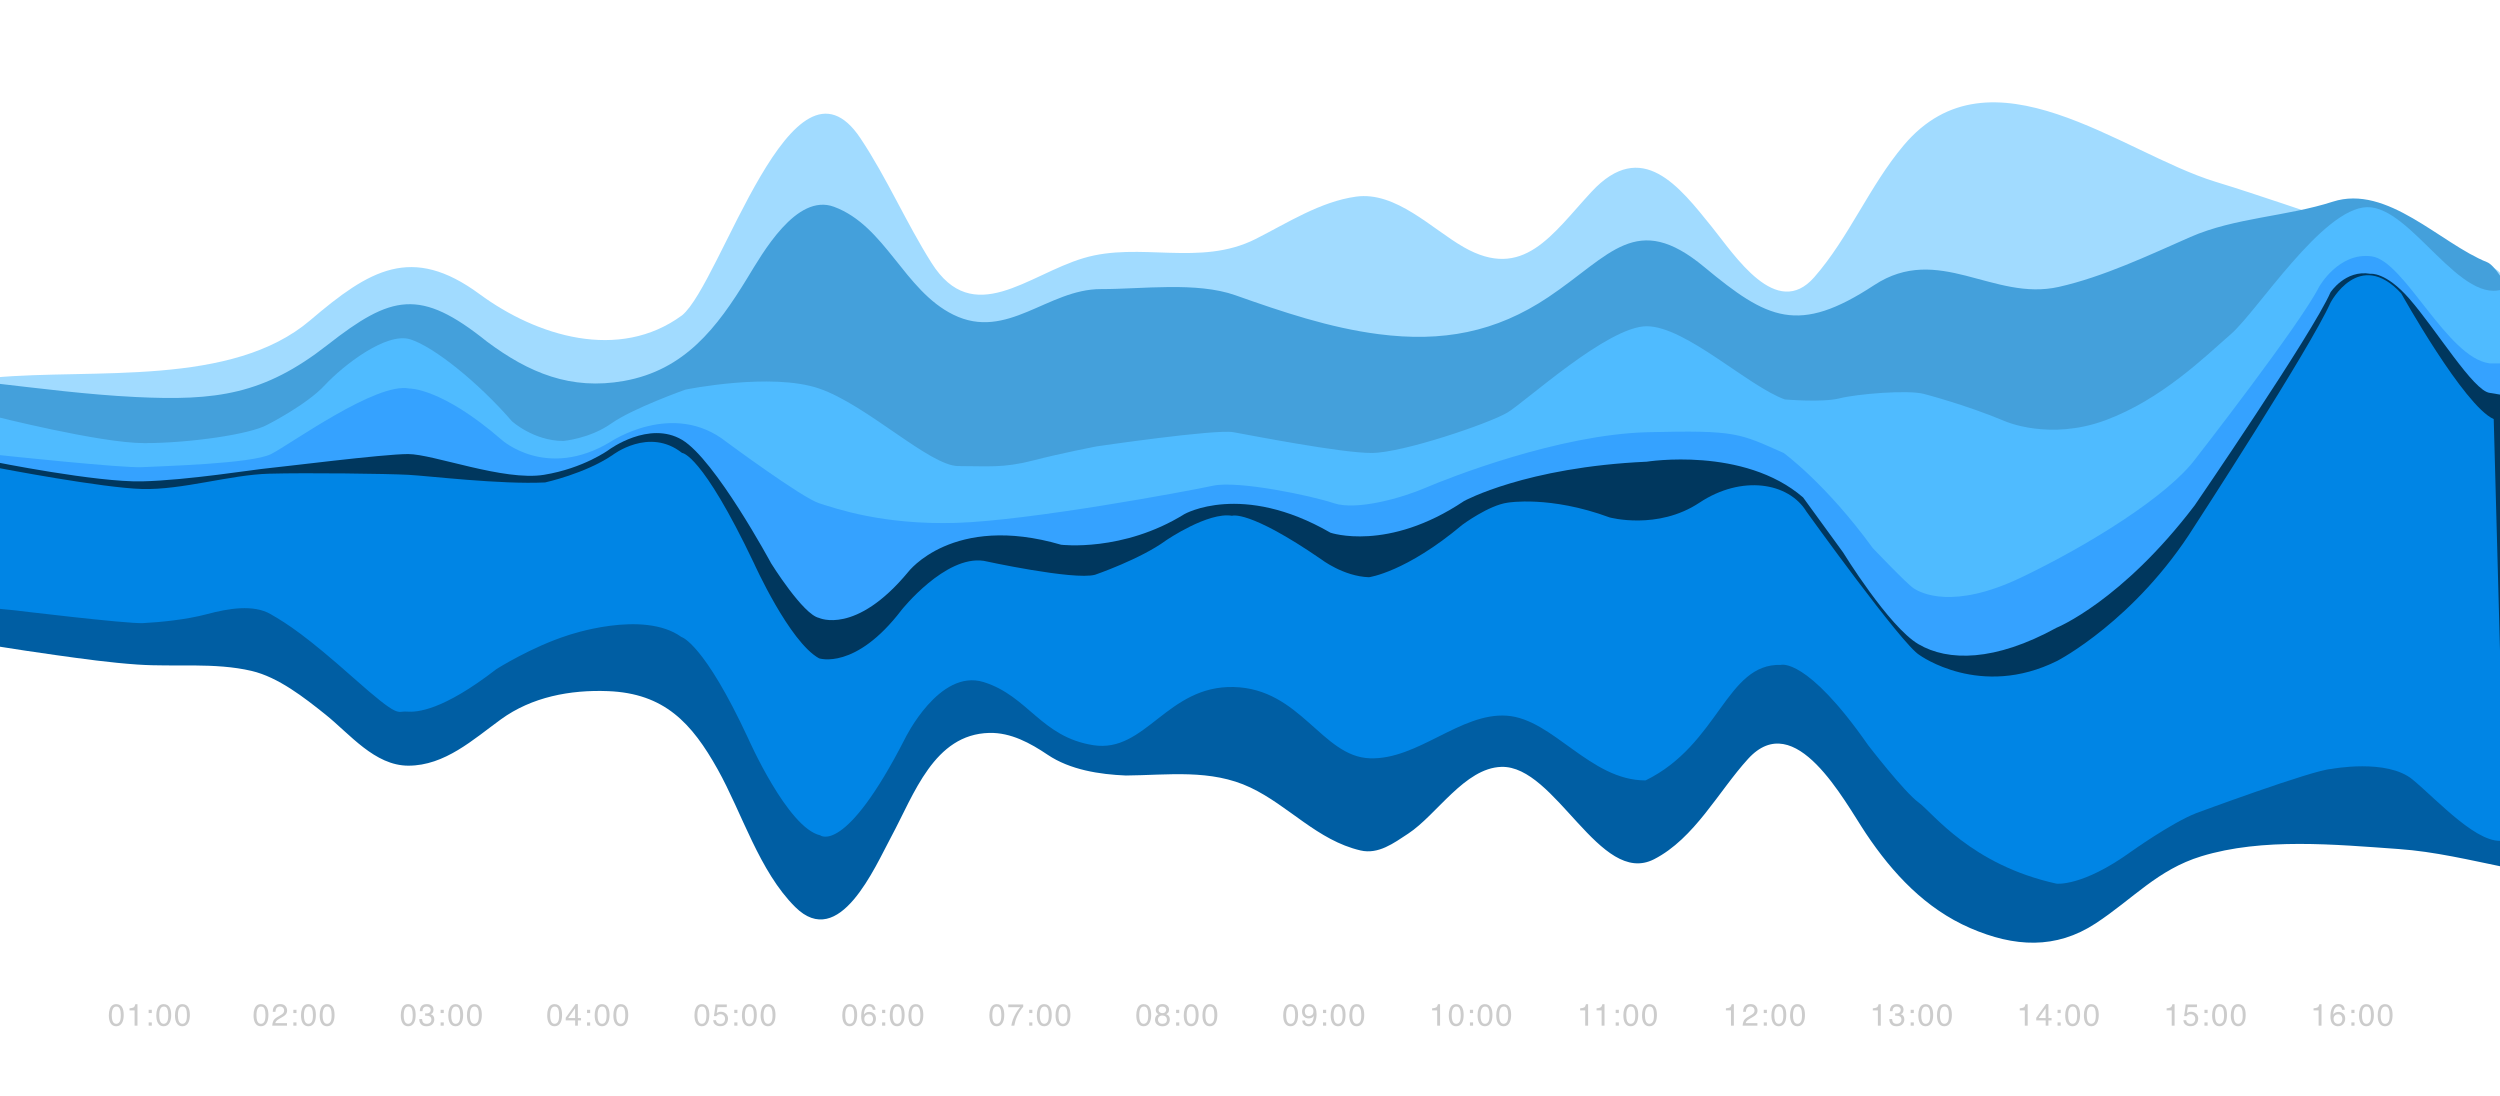 <svg xmlns="http://www.w3.org/2000/svg" xmlns:xlink="http://www.w3.org/1999/xlink" version="1.1" x="0px" y="0px" width="730px" height="320px" viewBox="0 0 730 320" enable-background="new 0 0 730 320" xml:space="preserve">
<g id="Layer_4">
	<g>
		<path fill="#CCCCCC" d="M35.701,294.213c0.281,0.52,0.422,1.229,0.422,2.132c0,0.855-0.127,1.563-0.382,2.122    c-0.369,0.804-0.973,1.205-1.811,1.205c-0.756,0-1.318-0.328-1.688-0.984c-0.308-0.548-0.461-1.283-0.461-2.207    c0-0.714,0.092-1.328,0.277-1.841c0.346-0.955,0.971-1.433,1.876-1.433C34.749,293.207,35.338,293.543,35.701,294.213z     M34.905,298.406c0.244-0.363,0.365-1.04,0.365-2.031c0-0.714-0.088-1.303-0.264-1.764c-0.176-0.462-0.518-0.692-1.025-0.692    c-0.467,0-0.808,0.219-1.023,0.657c-0.216,0.438-0.324,1.083-0.324,1.936c0,0.642,0.069,1.157,0.207,1.547    c0.211,0.595,0.572,0.893,1.083,0.893C34.334,298.951,34.662,298.77,34.905,298.406z"/>
		<path fill="#CCCCCC" d="M37.817,295.044v-0.606c0.571-0.056,0.97-0.148,1.195-0.279c0.226-0.13,0.394-0.438,0.505-0.925h0.624    v6.267h-0.844v-4.456H37.817z"/>
		<path fill="#CCCCCC" d="M43.408,294.855h0.918v0.957h-0.918V294.855z M43.408,298.542h0.918v0.958h-0.918V298.542z"/>
		<path fill="#CCCCCC" d="M49.562,294.213c0.281,0.52,0.422,1.229,0.422,2.132c0,0.855-0.127,1.563-0.382,2.122    c-0.369,0.804-0.973,1.205-1.811,1.205c-0.756,0-1.318-0.328-1.688-0.984c-0.308-0.548-0.461-1.283-0.461-2.207    c0-0.714,0.092-1.328,0.277-1.841c0.346-0.955,0.971-1.433,1.876-1.433C48.61,293.207,49.199,293.543,49.562,294.213z     M48.767,298.406c0.244-0.363,0.365-1.04,0.365-2.031c0-0.714-0.088-1.303-0.264-1.764c-0.176-0.462-0.518-0.692-1.025-0.692    c-0.467,0-0.808,0.219-1.023,0.657c-0.216,0.438-0.324,1.083-0.324,1.936c0,0.642,0.069,1.157,0.207,1.547    c0.211,0.595,0.572,0.893,1.083,0.893C48.196,298.951,48.523,298.77,48.767,298.406z"/>
		<path fill="#CCCCCC" d="M55.018,294.213c0.281,0.52,0.422,1.229,0.422,2.132c0,0.855-0.127,1.563-0.382,2.122    c-0.369,0.804-0.973,1.205-1.811,1.205c-0.756,0-1.318-0.328-1.688-0.984c-0.308-0.548-0.461-1.283-0.461-2.207    c0-0.714,0.092-1.328,0.277-1.841c0.346-0.955,0.971-1.433,1.876-1.433C54.065,293.207,54.654,293.543,55.018,294.213z     M54.222,298.406c0.244-0.363,0.365-1.04,0.365-2.031c0-0.714-0.088-1.303-0.264-1.764c-0.176-0.462-0.518-0.692-1.025-0.692    c-0.467,0-0.808,0.219-1.023,0.657c-0.216,0.438-0.324,1.083-0.324,1.936c0,0.642,0.069,1.157,0.207,1.547    c0.211,0.595,0.572,0.893,1.083,0.893C53.651,298.951,53.978,298.77,54.222,298.406z"/>
	</g>
	<g>
		<path fill="#CCCCCC" d="M77.951,294.213c0.281,0.52,0.422,1.229,0.422,2.132c0,0.855-0.127,1.563-0.382,2.122    c-0.369,0.804-0.973,1.205-1.811,1.205c-0.756,0-1.318-0.328-1.688-0.984c-0.308-0.548-0.461-1.283-0.461-2.207    c0-0.714,0.092-1.328,0.277-1.841c0.346-0.955,0.971-1.433,1.876-1.433C76.999,293.207,77.588,293.543,77.951,294.213z     M77.155,298.406c0.244-0.363,0.365-1.04,0.365-2.031c0-0.714-0.088-1.303-0.264-1.764c-0.176-0.462-0.518-0.692-1.025-0.692    c-0.467,0-0.808,0.219-1.023,0.657c-0.216,0.438-0.324,1.083-0.324,1.936c0,0.642,0.069,1.157,0.207,1.547    c0.211,0.595,0.572,0.893,1.083,0.893C76.584,298.951,76.912,298.77,77.155,298.406z"/>
		<path fill="#CCCCCC" d="M79.823,298.085c0.195-0.401,0.575-0.766,1.141-1.095l0.844-0.487c0.378-0.22,0.643-0.407,0.795-0.562    c0.24-0.244,0.36-0.522,0.36-0.837c0-0.367-0.11-0.658-0.33-0.874s-0.513-0.323-0.879-0.323c-0.542,0-0.917,0.205-1.125,0.616    c-0.111,0.221-0.173,0.526-0.185,0.917h-0.804c0.009-0.548,0.11-0.994,0.303-1.34c0.343-0.609,0.948-0.914,1.815-0.914    c0.721,0,1.247,0.194,1.58,0.584s0.499,0.823,0.499,1.301c0,0.504-0.177,0.935-0.532,1.292c-0.205,0.208-0.573,0.46-1.103,0.756    l-0.602,0.334c-0.287,0.158-0.513,0.31-0.677,0.452c-0.293,0.256-0.478,0.538-0.554,0.849h3.437v0.747h-4.32    C79.516,298.958,79.628,298.486,79.823,298.085z"/>
		<path fill="#CCCCCC" d="M85.658,294.855h0.918v0.957h-0.918V294.855z M85.658,298.542h0.918v0.958h-0.918V298.542z"/>
		<path fill="#CCCCCC" d="M91.812,294.213c0.281,0.52,0.422,1.229,0.422,2.132c0,0.855-0.127,1.563-0.382,2.122    c-0.369,0.804-0.973,1.205-1.811,1.205c-0.756,0-1.318-0.328-1.688-0.984c-0.308-0.548-0.461-1.283-0.461-2.207    c0-0.714,0.092-1.328,0.277-1.841c0.346-0.955,0.971-1.433,1.876-1.433C90.86,293.207,91.449,293.543,91.812,294.213z     M91.017,298.406c0.244-0.363,0.365-1.04,0.365-2.031c0-0.714-0.088-1.303-0.264-1.764c-0.176-0.462-0.518-0.692-1.025-0.692    c-0.467,0-0.808,0.219-1.023,0.657c-0.216,0.438-0.324,1.083-0.324,1.936c0,0.642,0.069,1.157,0.207,1.547    c0.211,0.595,0.572,0.893,1.083,0.893C90.446,298.951,90.773,298.77,91.017,298.406z"/>
		<path fill="#CCCCCC" d="M97.268,294.213c0.281,0.52,0.422,1.229,0.422,2.132c0,0.855-0.127,1.563-0.382,2.122    c-0.369,0.804-0.973,1.205-1.811,1.205c-0.756,0-1.318-0.328-1.688-0.984c-0.308-0.548-0.461-1.283-0.461-2.207    c0-0.714,0.092-1.328,0.277-1.841c0.346-0.955,0.971-1.433,1.876-1.433C96.315,293.207,96.904,293.543,97.268,294.213z     M96.472,298.406c0.244-0.363,0.365-1.04,0.365-2.031c0-0.714-0.088-1.303-0.264-1.764c-0.176-0.462-0.518-0.692-1.025-0.692    c-0.467,0-0.808,0.219-1.023,0.657c-0.216,0.438-0.324,1.083-0.324,1.936c0,0.642,0.069,1.157,0.207,1.547    c0.211,0.595,0.572,0.893,1.083,0.893C95.901,298.951,96.228,298.77,96.472,298.406z"/>
	</g>
	<g>
		<path fill="#CCCCCC" d="M120.951,294.213c0.281,0.52,0.422,1.229,0.422,2.132c0,0.855-0.127,1.563-0.382,2.122    c-0.369,0.804-0.973,1.205-1.811,1.205c-0.756,0-1.318-0.328-1.688-0.984c-0.308-0.548-0.461-1.283-0.461-2.207    c0-0.714,0.092-1.328,0.277-1.841c0.346-0.955,0.971-1.433,1.876-1.433C119.999,293.207,120.588,293.543,120.951,294.213z     M120.155,298.406c0.244-0.363,0.365-1.04,0.365-2.031c0-0.714-0.088-1.303-0.264-1.764c-0.176-0.462-0.518-0.692-1.025-0.692    c-0.467,0-0.808,0.219-1.023,0.657c-0.216,0.438-0.324,1.083-0.324,1.936c0,0.642,0.069,1.157,0.207,1.547    c0.211,0.595,0.572,0.893,1.083,0.893C119.584,298.951,119.912,298.77,120.155,298.406z"/>
		<path fill="#CCCCCC" d="M122.924,299.059c-0.336-0.409-0.503-0.906-0.503-1.492h0.826c0.035,0.407,0.111,0.703,0.229,0.888    c0.205,0.331,0.576,0.497,1.112,0.497c0.416,0,0.75-0.111,1.002-0.334s0.378-0.51,0.378-0.861c0-0.434-0.133-0.737-0.397-0.91    c-0.266-0.173-0.634-0.26-1.105-0.26c-0.053,0-0.106,0.001-0.16,0.003c-0.055,0.001-0.109,0.004-0.165,0.007v-0.699    c0.082,0.009,0.151,0.015,0.207,0.018s0.116,0.004,0.18,0.004c0.296,0,0.539-0.046,0.729-0.141    c0.334-0.163,0.501-0.457,0.501-0.879c0-0.312-0.111-0.555-0.334-0.725s-0.482-0.255-0.778-0.255    c-0.527,0-0.892,0.176-1.094,0.527c-0.111,0.193-0.174,0.469-0.189,0.826h-0.782c0-0.469,0.094-0.867,0.281-1.195    c0.322-0.586,0.889-0.879,1.701-0.879c0.642,0,1.138,0.143,1.49,0.429c0.352,0.285,0.527,0.699,0.527,1.241    c0,0.387-0.104,0.7-0.312,0.94c-0.129,0.149-0.296,0.267-0.501,0.352c0.331,0.091,0.589,0.266,0.775,0.525    c0.186,0.259,0.279,0.576,0.279,0.951c0,0.601-0.198,1.09-0.593,1.468s-0.957,0.567-1.683,0.567    C123.799,299.672,123.259,299.467,122.924,299.059z"/>
		<path fill="#CCCCCC" d="M128.658,294.855h0.918v0.957h-0.918V294.855z M128.658,298.542h0.918v0.958h-0.918V298.542z"/>
		<path fill="#CCCCCC" d="M134.812,294.213c0.281,0.52,0.422,1.229,0.422,2.132c0,0.855-0.127,1.563-0.382,2.122    c-0.369,0.804-0.973,1.205-1.811,1.205c-0.756,0-1.318-0.328-1.688-0.984c-0.308-0.548-0.461-1.283-0.461-2.207    c0-0.714,0.092-1.328,0.277-1.841c0.346-0.955,0.971-1.433,1.876-1.433C133.86,293.207,134.449,293.543,134.812,294.213z     M134.017,298.406c0.244-0.363,0.365-1.04,0.365-2.031c0-0.714-0.088-1.303-0.264-1.764c-0.176-0.462-0.518-0.692-1.025-0.692    c-0.467,0-0.808,0.219-1.023,0.657c-0.216,0.438-0.324,1.083-0.324,1.936c0,0.642,0.069,1.157,0.207,1.547    c0.211,0.595,0.572,0.893,1.083,0.893C133.446,298.951,133.773,298.77,134.017,298.406z"/>
		<path fill="#CCCCCC" d="M140.268,294.213c0.281,0.52,0.422,1.229,0.422,2.132c0,0.855-0.127,1.563-0.382,2.122    c-0.369,0.804-0.973,1.205-1.811,1.205c-0.756,0-1.318-0.328-1.688-0.984c-0.308-0.548-0.461-1.283-0.461-2.207    c0-0.714,0.092-1.328,0.277-1.841c0.346-0.955,0.971-1.433,1.876-1.433C139.315,293.207,139.904,293.543,140.268,294.213z     M139.472,298.406c0.244-0.363,0.365-1.04,0.365-2.031c0-0.714-0.088-1.303-0.264-1.764c-0.176-0.462-0.518-0.692-1.025-0.692    c-0.467,0-0.808,0.219-1.023,0.657c-0.216,0.438-0.324,1.083-0.324,1.936c0,0.642,0.069,1.157,0.207,1.547    c0.211,0.595,0.572,0.893,1.083,0.893C138.901,298.951,139.228,298.77,139.472,298.406z"/>
	</g>
	<g>
		<path fill="#CCCCCC" d="M163.701,294.213c0.281,0.52,0.422,1.229,0.422,2.132c0,0.855-0.127,1.563-0.382,2.122    c-0.369,0.804-0.973,1.205-1.811,1.205c-0.756,0-1.318-0.328-1.688-0.984c-0.308-0.548-0.461-1.283-0.461-2.207    c0-0.714,0.092-1.328,0.277-1.841c0.346-0.955,0.971-1.433,1.876-1.433C162.749,293.207,163.338,293.543,163.701,294.213z     M162.905,298.406c0.244-0.363,0.365-1.04,0.365-2.031c0-0.714-0.088-1.303-0.264-1.764c-0.176-0.462-0.518-0.692-1.025-0.692    c-0.467,0-0.808,0.219-1.023,0.657c-0.216,0.438-0.324,1.083-0.324,1.936c0,0.642,0.069,1.157,0.207,1.547    c0.211,0.595,0.572,0.893,1.083,0.893C162.334,298.951,162.662,298.77,162.905,298.406z"/>
		<path fill="#CCCCCC" d="M167.944,299.5v-1.538h-2.76v-0.773l2.883-3.999h0.668v4.082h0.927v0.69h-0.927v1.538H167.944z     M167.931,297.271v-2.857l-2.017,2.857H167.931z"/>
		<path fill="#CCCCCC" d="M171.408,294.855h0.918v0.957h-0.918V294.855z M171.408,298.542h0.918v0.958h-0.918V298.542z"/>
		<path fill="#CCCCCC" d="M177.562,294.213c0.281,0.52,0.422,1.229,0.422,2.132c0,0.855-0.127,1.563-0.382,2.122    c-0.369,0.804-0.973,1.205-1.811,1.205c-0.756,0-1.318-0.328-1.688-0.984c-0.308-0.548-0.461-1.283-0.461-2.207    c0-0.714,0.092-1.328,0.277-1.841c0.346-0.955,0.971-1.433,1.876-1.433C176.61,293.207,177.199,293.543,177.562,294.213z     M176.767,298.406c0.244-0.363,0.365-1.04,0.365-2.031c0-0.714-0.088-1.303-0.264-1.764c-0.176-0.462-0.518-0.692-1.025-0.692    c-0.467,0-0.808,0.219-1.023,0.657c-0.216,0.438-0.324,1.083-0.324,1.936c0,0.642,0.069,1.157,0.207,1.547    c0.211,0.595,0.572,0.893,1.083,0.893C176.196,298.951,176.523,298.77,176.767,298.406z"/>
		<path fill="#CCCCCC" d="M183.018,294.213c0.281,0.52,0.422,1.229,0.422,2.132c0,0.855-0.127,1.563-0.382,2.122    c-0.369,0.804-0.973,1.205-1.811,1.205c-0.756,0-1.318-0.328-1.688-0.984c-0.308-0.548-0.461-1.283-0.461-2.207    c0-0.714,0.092-1.328,0.277-1.841c0.346-0.955,0.971-1.433,1.876-1.433C182.065,293.207,182.654,293.543,183.018,294.213z     M182.222,298.406c0.244-0.363,0.365-1.04,0.365-2.031c0-0.714-0.088-1.303-0.264-1.764c-0.176-0.462-0.518-0.692-1.025-0.692    c-0.467,0-0.808,0.219-1.023,0.657c-0.216,0.438-0.324,1.083-0.324,1.936c0,0.642,0.069,1.157,0.207,1.547    c0.211,0.595,0.572,0.893,1.083,0.893C181.651,298.951,181.978,298.77,182.222,298.406z"/>
	</g>
	<g>
		<path fill="#CCCCCC" d="M206.701,294.213c0.281,0.52,0.422,1.229,0.422,2.132c0,0.855-0.127,1.563-0.382,2.122    c-0.369,0.804-0.973,1.205-1.811,1.205c-0.756,0-1.318-0.328-1.688-0.984c-0.308-0.548-0.461-1.283-0.461-2.207    c0-0.714,0.092-1.328,0.277-1.841c0.346-0.955,0.971-1.433,1.876-1.433C205.749,293.207,206.338,293.543,206.701,294.213z     M205.905,298.406c0.244-0.363,0.365-1.04,0.365-2.031c0-0.714-0.088-1.303-0.264-1.764c-0.176-0.462-0.518-0.692-1.025-0.692    c-0.467,0-0.808,0.219-1.023,0.657c-0.216,0.438-0.324,1.083-0.324,1.936c0,0.642,0.069,1.157,0.207,1.547    c0.211,0.595,0.572,0.893,1.083,0.893C205.334,298.951,205.662,298.77,205.905,298.406z"/>
		<path fill="#CCCCCC" d="M209.067,297.896c0.053,0.451,0.262,0.763,0.628,0.936c0.188,0.088,0.404,0.132,0.65,0.132    c0.469,0,0.816-0.149,1.042-0.448s0.338-0.63,0.338-0.993c0-0.439-0.134-0.779-0.402-1.02c-0.268-0.24-0.589-0.36-0.964-0.36    c-0.272,0-0.506,0.053-0.701,0.158c-0.195,0.105-0.361,0.252-0.499,0.439l-0.686-0.039l0.479-3.389h3.27v0.765h-2.676    l-0.268,1.749c0.146-0.111,0.286-0.194,0.417-0.25c0.234-0.098,0.505-0.146,0.813-0.146c0.577,0,1.066,0.187,1.468,0.558    c0.401,0.373,0.602,0.844,0.602,1.416c0,0.595-0.184,1.119-0.552,1.572c-0.368,0.455-0.954,0.682-1.76,0.682    c-0.513,0-0.966-0.145-1.36-0.433c-0.394-0.289-0.614-0.731-0.661-1.329H209.067z"/>
		<path fill="#CCCCCC" d="M214.408,294.855h0.918v0.957h-0.918V294.855z M214.408,298.542h0.918v0.958h-0.918V298.542z"/>
		<path fill="#CCCCCC" d="M220.562,294.213c0.281,0.52,0.422,1.229,0.422,2.132c0,0.855-0.127,1.563-0.382,2.122    c-0.369,0.804-0.973,1.205-1.811,1.205c-0.756,0-1.318-0.328-1.688-0.984c-0.308-0.548-0.461-1.283-0.461-2.207    c0-0.714,0.092-1.328,0.277-1.841c0.346-0.955,0.971-1.433,1.876-1.433C219.61,293.207,220.199,293.543,220.562,294.213z     M219.767,298.406c0.244-0.363,0.365-1.04,0.365-2.031c0-0.714-0.088-1.303-0.264-1.764c-0.176-0.462-0.518-0.692-1.025-0.692    c-0.467,0-0.808,0.219-1.023,0.657c-0.216,0.438-0.324,1.083-0.324,1.936c0,0.642,0.069,1.157,0.207,1.547    c0.211,0.595,0.572,0.893,1.083,0.893C219.196,298.951,219.523,298.77,219.767,298.406z"/>
		<path fill="#CCCCCC" d="M226.018,294.213c0.281,0.52,0.422,1.229,0.422,2.132c0,0.855-0.127,1.563-0.382,2.122    c-0.369,0.804-0.973,1.205-1.811,1.205c-0.756,0-1.318-0.328-1.688-0.984c-0.308-0.548-0.461-1.283-0.461-2.207    c0-0.714,0.092-1.328,0.277-1.841c0.346-0.955,0.971-1.433,1.876-1.433C225.065,293.207,225.654,293.543,226.018,294.213z     M225.222,298.406c0.244-0.363,0.365-1.04,0.365-2.031c0-0.714-0.088-1.303-0.264-1.764c-0.176-0.462-0.518-0.692-1.025-0.692    c-0.467,0-0.808,0.219-1.023,0.657c-0.216,0.438-0.324,1.083-0.324,1.936c0,0.642,0.069,1.157,0.207,1.547    c0.211,0.595,0.572,0.893,1.083,0.893C224.651,298.951,224.978,298.77,225.222,298.406z"/>
	</g>
	<g>
		<path fill="#CCCCCC" d="M249.868,294.213c0.281,0.52,0.422,1.229,0.422,2.132c0,0.855-0.127,1.563-0.382,2.122    c-0.369,0.804-0.973,1.205-1.811,1.205c-0.756,0-1.318-0.328-1.688-0.984c-0.308-0.548-0.461-1.283-0.461-2.207    c0-0.714,0.092-1.328,0.277-1.841c0.346-0.955,0.971-1.433,1.876-1.433C248.916,293.207,249.504,293.543,249.868,294.213z     M249.072,298.406c0.244-0.363,0.365-1.04,0.365-2.031c0-0.714-0.088-1.303-0.264-1.764c-0.176-0.462-0.518-0.692-1.025-0.692    c-0.467,0-0.808,0.219-1.023,0.657c-0.216,0.438-0.324,1.083-0.324,1.936c0,0.642,0.069,1.157,0.207,1.547    c0.211,0.595,0.572,0.893,1.083,0.893C248.501,298.951,248.828,298.77,249.072,298.406z"/>
		<path fill="#CCCCCC" d="M255.225,293.728c0.276,0.365,0.415,0.741,0.415,1.128h-0.782c-0.047-0.249-0.122-0.444-0.224-0.585    c-0.19-0.264-0.479-0.396-0.866-0.396c-0.442,0-0.794,0.204-1.055,0.613c-0.261,0.408-0.406,0.994-0.435,1.756    c0.182-0.267,0.41-0.467,0.686-0.598c0.252-0.117,0.533-0.176,0.844-0.176c0.527,0,0.987,0.168,1.38,0.505    s0.589,0.839,0.589,1.507c0,0.572-0.186,1.078-0.558,1.519c-0.372,0.441-0.902,0.661-1.591,0.661c-0.589,0-1.097-0.223-1.525-0.67    c-0.428-0.446-0.642-1.198-0.642-2.256c0-0.783,0.095-1.446,0.286-1.991c0.366-1.043,1.036-1.564,2.008-1.564    C254.458,293.181,254.947,293.363,255.225,293.728z M254.631,298.54c0.207-0.28,0.31-0.61,0.31-0.991    c0-0.322-0.092-0.629-0.277-0.921c-0.185-0.291-0.52-0.437-1.006-0.437c-0.34,0-0.638,0.112-0.894,0.338    c-0.257,0.226-0.385,0.565-0.385,1.02c0,0.398,0.116,0.733,0.35,1.004c0.232,0.271,0.556,0.406,0.969,0.406    C254.113,298.959,254.425,298.819,254.631,298.54z"/>
		<path fill="#CCCCCC" d="M257.575,294.855h0.918v0.957h-0.918V294.855z M257.575,298.542h0.918v0.958h-0.918V298.542z"/>
		<path fill="#CCCCCC" d="M263.729,294.213c0.281,0.52,0.422,1.229,0.422,2.132c0,0.855-0.127,1.563-0.382,2.122    c-0.369,0.804-0.973,1.205-1.811,1.205c-0.756,0-1.318-0.328-1.688-0.984c-0.308-0.548-0.461-1.283-0.461-2.207    c0-0.714,0.092-1.328,0.277-1.841c0.346-0.955,0.971-1.433,1.876-1.433C262.777,293.207,263.366,293.543,263.729,294.213z     M262.933,298.406c0.244-0.363,0.365-1.04,0.365-2.031c0-0.714-0.088-1.303-0.264-1.764c-0.176-0.462-0.518-0.692-1.025-0.692    c-0.467,0-0.808,0.219-1.023,0.657c-0.216,0.438-0.324,1.083-0.324,1.936c0,0.642,0.069,1.157,0.207,1.547    c0.211,0.595,0.572,0.893,1.083,0.893C262.362,298.951,262.689,298.77,262.933,298.406z"/>
		<path fill="#CCCCCC" d="M269.184,294.213c0.281,0.52,0.422,1.229,0.422,2.132c0,0.855-0.127,1.563-0.382,2.122    c-0.369,0.804-0.973,1.205-1.811,1.205c-0.756,0-1.318-0.328-1.688-0.984c-0.308-0.548-0.461-1.283-0.461-2.207    c0-0.714,0.092-1.328,0.277-1.841c0.346-0.955,0.971-1.433,1.876-1.433C268.232,293.207,268.821,293.543,269.184,294.213z     M268.388,298.406c0.244-0.363,0.365-1.04,0.365-2.031c0-0.714-0.088-1.303-0.264-1.764c-0.176-0.462-0.518-0.692-1.025-0.692    c-0.467,0-0.808,0.219-1.023,0.657c-0.216,0.438-0.324,1.083-0.324,1.936c0,0.642,0.069,1.157,0.207,1.547    c0.211,0.595,0.572,0.893,1.083,0.893C267.817,298.951,268.145,298.77,268.388,298.406z"/>
	</g>
	<g>
		<path fill="#CCCCCC" d="M292.819,294.213c0.281,0.52,0.422,1.229,0.422,2.132c0,0.855-0.127,1.563-0.382,2.122    c-0.369,0.804-0.973,1.205-1.811,1.205c-0.756,0-1.318-0.328-1.688-0.984c-0.308-0.548-0.461-1.283-0.461-2.207    c0-0.714,0.092-1.328,0.277-1.841c0.346-0.955,0.971-1.433,1.876-1.433C291.867,293.207,292.456,293.543,292.819,294.213z     M292.023,298.406c0.244-0.363,0.365-1.04,0.365-2.031c0-0.714-0.088-1.303-0.264-1.764c-0.176-0.462-0.518-0.692-1.025-0.692    c-0.467,0-0.808,0.219-1.023,0.657c-0.216,0.438-0.324,1.083-0.324,1.936c0,0.642,0.069,1.157,0.207,1.547    c0.211,0.595,0.572,0.893,1.083,0.893C291.453,298.951,291.78,298.77,292.023,298.406z"/>
		<path fill="#CCCCCC" d="M298.78,293.312v0.689c-0.202,0.197-0.471,0.538-0.806,1.024c-0.336,0.486-0.632,1.011-0.89,1.573    c-0.255,0.548-0.448,1.048-0.58,1.498c-0.085,0.291-0.195,0.758-0.33,1.402H295.3c0.199-1.201,0.639-2.396,1.318-3.586    c0.401-0.697,0.823-1.299,1.266-1.807h-3.48v-0.795H298.78z"/>
		<path fill="#CCCCCC" d="M300.526,294.855h0.918v0.957h-0.918V294.855z M300.526,298.542h0.918v0.958h-0.918V298.542z"/>
		<path fill="#CCCCCC" d="M306.681,294.213c0.281,0.52,0.422,1.229,0.422,2.132c0,0.855-0.127,1.563-0.382,2.122    c-0.369,0.804-0.973,1.205-1.811,1.205c-0.756,0-1.318-0.328-1.688-0.984c-0.308-0.548-0.461-1.283-0.461-2.207    c0-0.714,0.092-1.328,0.277-1.841c0.346-0.955,0.971-1.433,1.876-1.433C305.729,293.207,306.317,293.543,306.681,294.213z     M305.885,298.406c0.244-0.363,0.365-1.04,0.365-2.031c0-0.714-0.088-1.303-0.264-1.764c-0.176-0.462-0.518-0.692-1.025-0.692    c-0.467,0-0.808,0.219-1.023,0.657c-0.216,0.438-0.324,1.083-0.324,1.936c0,0.642,0.069,1.157,0.207,1.547    c0.211,0.595,0.572,0.893,1.083,0.893C305.314,298.951,305.641,298.77,305.885,298.406z"/>
		<path fill="#CCCCCC" d="M312.136,294.213c0.281,0.52,0.422,1.229,0.422,2.132c0,0.855-0.127,1.563-0.382,2.122    c-0.369,0.804-0.973,1.205-1.811,1.205c-0.756,0-1.318-0.328-1.688-0.984c-0.308-0.548-0.461-1.283-0.461-2.207    c0-0.714,0.092-1.328,0.277-1.841c0.346-0.955,0.971-1.433,1.876-1.433C311.184,293.207,311.772,293.543,312.136,294.213z     M311.34,298.406c0.244-0.363,0.365-1.04,0.365-2.031c0-0.714-0.088-1.303-0.264-1.764c-0.176-0.462-0.518-0.692-1.025-0.692    c-0.467,0-0.808,0.219-1.023,0.657c-0.216,0.438-0.324,1.083-0.324,1.936c0,0.642,0.069,1.157,0.207,1.547    c0.211,0.595,0.572,0.893,1.083,0.893C310.769,298.951,311.096,298.77,311.34,298.406z"/>
	</g>
	<g>
		<path fill="#CCCCCC" d="M335.716,294.213c0.281,0.52,0.422,1.229,0.422,2.132c0,0.855-0.127,1.563-0.382,2.122    c-0.369,0.804-0.973,1.205-1.811,1.205c-0.756,0-1.318-0.328-1.688-0.984c-0.308-0.548-0.461-1.283-0.461-2.207    c0-0.714,0.092-1.328,0.277-1.841c0.346-0.955,0.971-1.433,1.876-1.433C334.764,293.207,335.353,293.543,335.716,294.213z     M334.92,298.406c0.244-0.363,0.365-1.04,0.365-2.031c0-0.714-0.088-1.303-0.264-1.764c-0.176-0.462-0.518-0.692-1.025-0.692    c-0.467,0-0.808,0.219-1.023,0.657c-0.216,0.438-0.324,1.083-0.324,1.936c0,0.642,0.069,1.157,0.207,1.547    c0.211,0.595,0.572,0.893,1.083,0.893C334.35,298.951,334.677,298.77,334.92,298.406z"/>
		<path fill="#CCCCCC" d="M337.828,295.817c-0.231-0.234-0.347-0.539-0.347-0.914c0-0.469,0.169-0.871,0.509-1.208    c0.339-0.337,0.821-0.506,1.444-0.506c0.603,0,1.076,0.159,1.418,0.477c0.342,0.318,0.514,0.689,0.514,1.114    c0,0.393-0.1,0.711-0.299,0.954c-0.111,0.138-0.284,0.271-0.518,0.404c0.262,0.12,0.468,0.258,0.618,0.412    c0.279,0.294,0.419,0.675,0.419,1.143c0,0.555-0.186,1.023-0.558,1.409c-0.372,0.385-0.898,0.577-1.578,0.577    c-0.612,0-1.13-0.166-1.554-0.498c-0.423-0.333-0.635-0.815-0.635-1.448c0-0.372,0.091-0.693,0.272-0.965    c0.182-0.271,0.451-0.478,0.809-0.622C338.122,296.054,337.951,295.943,337.828,295.817z M340.379,298.663    c0.241-0.198,0.362-0.493,0.362-0.886c0-0.407-0.125-0.717-0.374-0.928s-0.568-0.316-0.958-0.316    c-0.378,0-0.687,0.108-0.925,0.323c-0.239,0.216-0.358,0.514-0.358,0.895c0,0.328,0.109,0.611,0.328,0.851    c0.218,0.238,0.556,0.357,1.013,0.357C339.833,298.959,340.137,298.86,340.379,298.663z M340.232,295.551    c0.196-0.195,0.294-0.428,0.294-0.698c0-0.234-0.094-0.45-0.281-0.647c-0.187-0.196-0.472-0.295-0.855-0.295    c-0.38,0-0.655,0.099-0.825,0.295c-0.169,0.197-0.254,0.428-0.254,0.691c0,0.297,0.109,0.529,0.329,0.696    c0.219,0.167,0.478,0.251,0.776,0.251C339.764,295.844,340.036,295.746,340.232,295.551z"/>
		<path fill="#CCCCCC" d="M343.423,294.855h0.918v0.957h-0.918V294.855z M343.423,298.542h0.918v0.958h-0.918V298.542z"/>
		<path fill="#CCCCCC" d="M349.578,294.213c0.281,0.52,0.422,1.229,0.422,2.132c0,0.855-0.127,1.563-0.382,2.122    c-0.369,0.804-0.973,1.205-1.811,1.205c-0.756,0-1.318-0.328-1.688-0.984c-0.308-0.548-0.461-1.283-0.461-2.207    c0-0.714,0.092-1.328,0.277-1.841c0.346-0.955,0.971-1.433,1.876-1.433C348.625,293.207,349.214,293.543,349.578,294.213z     M348.782,298.406c0.244-0.363,0.365-1.04,0.365-2.031c0-0.714-0.088-1.303-0.264-1.764c-0.176-0.462-0.518-0.692-1.025-0.692    c-0.467,0-0.808,0.219-1.023,0.657c-0.216,0.438-0.324,1.083-0.324,1.936c0,0.642,0.069,1.157,0.207,1.547    c0.211,0.595,0.572,0.893,1.083,0.893C348.211,298.951,348.538,298.77,348.782,298.406z"/>
		<path fill="#CCCCCC" d="M355.033,294.213c0.281,0.52,0.422,1.229,0.422,2.132c0,0.855-0.127,1.563-0.382,2.122    c-0.369,0.804-0.973,1.205-1.811,1.205c-0.756,0-1.318-0.328-1.688-0.984c-0.308-0.548-0.461-1.283-0.461-2.207    c0-0.714,0.092-1.328,0.277-1.841c0.346-0.955,0.971-1.433,1.876-1.433C354.081,293.207,354.669,293.543,355.033,294.213z     M354.237,298.406c0.244-0.363,0.365-1.04,0.365-2.031c0-0.714-0.088-1.303-0.264-1.764c-0.176-0.462-0.518-0.692-1.025-0.692    c-0.467,0-0.808,0.219-1.023,0.657c-0.216,0.438-0.324,1.083-0.324,1.936c0,0.642,0.069,1.157,0.207,1.547    c0.211,0.595,0.572,0.893,1.083,0.893C353.666,298.951,353.993,298.77,354.237,298.406z"/>
	</g>
	<g>
		<path fill="#CCCCCC" d="M378.613,294.213c0.281,0.52,0.422,1.229,0.422,2.132c0,0.855-0.127,1.563-0.383,2.122    c-0.369,0.804-0.973,1.205-1.811,1.205c-0.756,0-1.318-0.328-1.688-0.984c-0.307-0.548-0.461-1.283-0.461-2.207    c0-0.714,0.092-1.328,0.277-1.841c0.346-0.955,0.971-1.433,1.876-1.433C377.661,293.207,378.25,293.543,378.613,294.213z     M377.817,298.406c0.243-0.363,0.365-1.04,0.365-2.031c0-0.714-0.088-1.303-0.265-1.764c-0.176-0.462-0.518-0.692-1.025-0.692    c-0.467,0-0.808,0.219-1.023,0.657c-0.215,0.438-0.323,1.083-0.323,1.936c0,0.642,0.069,1.157,0.207,1.547    c0.211,0.595,0.572,0.893,1.083,0.893C377.246,298.951,377.574,298.77,377.817,298.406z"/>
		<path fill="#CCCCCC" d="M381.062,297.975c0.023,0.438,0.192,0.738,0.506,0.906c0.161,0.088,0.343,0.131,0.545,0.131    c0.378,0,0.7-0.157,0.967-0.472c0.267-0.315,0.455-0.954,0.566-1.918c-0.176,0.278-0.393,0.474-0.652,0.586    c-0.26,0.113-0.538,0.169-0.837,0.169c-0.606,0-1.087-0.188-1.438-0.565c-0.354-0.378-0.53-0.863-0.53-1.458    c0-0.57,0.175-1.072,0.522-1.506c0.35-0.433,0.863-0.649,1.543-0.649c0.917,0,1.55,0.413,1.898,1.238    c0.193,0.454,0.29,1.021,0.29,1.704c0,0.77-0.116,1.452-0.347,2.047c-0.385,0.989-1.035,1.484-1.951,1.484    c-0.615,0-1.083-0.162-1.402-0.484c-0.319-0.321-0.479-0.726-0.479-1.213H381.062z M383.121,296.374    c0.26-0.206,0.39-0.567,0.39-1.082c0-0.462-0.116-0.807-0.349-1.033c-0.234-0.227-0.53-0.34-0.891-0.34    c-0.387,0-0.693,0.13-0.92,0.389c-0.229,0.259-0.342,0.604-0.342,1.037c0,0.41,0.1,0.735,0.299,0.977s0.518,0.362,0.954,0.362    C382.576,296.684,382.863,296.58,383.121,296.374z"/>
		<path fill="#CCCCCC" d="M386.32,294.855h0.918v0.957h-0.918V294.855z M386.32,298.542h0.918v0.958h-0.918V298.542z"/>
		<path fill="#CCCCCC" d="M392.475,294.213c0.281,0.52,0.422,1.229,0.422,2.132c0,0.855-0.127,1.563-0.383,2.122    c-0.369,0.804-0.973,1.205-1.811,1.205c-0.756,0-1.318-0.328-1.688-0.984c-0.307-0.548-0.461-1.283-0.461-2.207    c0-0.714,0.092-1.328,0.277-1.841c0.346-0.955,0.971-1.433,1.876-1.433C391.522,293.207,392.111,293.543,392.475,294.213z     M391.679,298.406c0.243-0.363,0.365-1.04,0.365-2.031c0-0.714-0.088-1.303-0.265-1.764c-0.176-0.462-0.518-0.692-1.025-0.692    c-0.467,0-0.808,0.219-1.023,0.657c-0.215,0.438-0.323,1.083-0.323,1.936c0,0.642,0.069,1.157,0.207,1.547    c0.211,0.595,0.572,0.893,1.083,0.893C391.107,298.951,391.436,298.77,391.679,298.406z"/>
		<path fill="#CCCCCC" d="M397.93,294.213c0.281,0.52,0.422,1.229,0.422,2.132c0,0.855-0.127,1.563-0.383,2.122    c-0.369,0.804-0.973,1.205-1.811,1.205c-0.756,0-1.318-0.328-1.688-0.984c-0.307-0.548-0.461-1.283-0.461-2.207    c0-0.714,0.092-1.328,0.277-1.841c0.346-0.955,0.971-1.433,1.876-1.433C396.978,293.207,397.566,293.543,397.93,294.213z     M397.134,298.406c0.243-0.363,0.365-1.04,0.365-2.031c0-0.714-0.088-1.303-0.265-1.764c-0.176-0.462-0.518-0.692-1.025-0.692    c-0.467,0-0.808,0.219-1.023,0.657c-0.215,0.438-0.323,1.083-0.323,1.936c0,0.642,0.069,1.157,0.207,1.547    c0.211,0.595,0.572,0.893,1.083,0.893C396.562,298.951,396.891,298.77,397.134,298.406z"/>
	</g>
	<g>
		<path fill="#CCCCCC" d="M418.171,295.044v-0.606c0.571-0.056,0.97-0.148,1.195-0.279c0.226-0.13,0.394-0.438,0.505-0.925h0.625    v6.267h-0.844v-4.456H418.171z"/>
		<path fill="#CCCCCC" d="M426.967,294.213c0.281,0.52,0.422,1.229,0.422,2.132c0,0.855-0.128,1.563-0.383,2.122    c-0.369,0.804-0.973,1.205-1.811,1.205c-0.756,0-1.318-0.328-1.688-0.984c-0.308-0.548-0.461-1.283-0.461-2.207    c0-0.714,0.092-1.328,0.276-1.841c0.346-0.955,0.972-1.433,1.876-1.433C426.014,293.207,426.604,293.543,426.967,294.213z     M426.17,298.406c0.244-0.363,0.365-1.04,0.365-2.031c0-0.714-0.088-1.303-0.264-1.764c-0.176-0.462-0.518-0.692-1.025-0.692    c-0.467,0-0.809,0.219-1.023,0.657c-0.216,0.438-0.324,1.083-0.324,1.936c0,0.642,0.069,1.157,0.207,1.547    c0.211,0.595,0.572,0.893,1.083,0.893C425.6,298.951,425.927,298.77,426.17,298.406z"/>
		<path fill="#CCCCCC" d="M429.218,294.855h0.919v0.957h-0.919V294.855z M429.218,298.542h0.919v0.958h-0.919V298.542z"/>
		<path fill="#CCCCCC" d="M435.372,294.213c0.281,0.52,0.422,1.229,0.422,2.132c0,0.855-0.128,1.563-0.382,2.122    c-0.369,0.804-0.973,1.205-1.811,1.205c-0.756,0-1.318-0.328-1.688-0.984c-0.309-0.548-0.462-1.283-0.462-2.207    c0-0.714,0.093-1.328,0.276-1.841c0.346-0.955,0.972-1.433,1.877-1.433C434.42,293.207,435.009,293.543,435.372,294.213z     M434.576,298.406c0.244-0.363,0.365-1.04,0.365-2.031c0-0.714-0.088-1.303-0.264-1.764c-0.177-0.462-0.519-0.692-1.025-0.692    c-0.467,0-0.809,0.219-1.023,0.657c-0.217,0.438-0.324,1.083-0.324,1.936c0,0.642,0.068,1.157,0.207,1.547    c0.211,0.595,0.572,0.893,1.082,0.893C434.006,298.951,434.332,298.77,434.576,298.406z"/>
		<path fill="#CCCCCC" d="M440.827,294.213c0.281,0.52,0.422,1.229,0.422,2.132c0,0.855-0.128,1.563-0.382,2.122    c-0.369,0.804-0.973,1.205-1.811,1.205c-0.756,0-1.318-0.328-1.688-0.984c-0.309-0.548-0.462-1.283-0.462-2.207    c0-0.714,0.093-1.328,0.276-1.841c0.346-0.955,0.972-1.433,1.877-1.433C439.875,293.207,440.464,293.543,440.827,294.213z     M440.031,298.406c0.244-0.363,0.365-1.04,0.365-2.031c0-0.714-0.088-1.303-0.264-1.764c-0.177-0.462-0.519-0.692-1.025-0.692    c-0.467,0-0.809,0.219-1.023,0.657c-0.217,0.438-0.324,1.083-0.324,1.936c0,0.642,0.068,1.157,0.207,1.547    c0.211,0.595,0.572,0.893,1.082,0.893C439.461,298.951,439.787,298.77,440.031,298.406z"/>
	</g>
	<g>
		<path fill="#CCCCCC" d="M461.399,295.044v-0.606c0.571-0.056,0.97-0.148,1.195-0.279c0.226-0.13,0.394-0.438,0.505-0.925h0.625    v6.267h-0.844v-4.456H461.399z"/>
		<path fill="#CCCCCC" d="M466.191,295.044v-0.606c0.571-0.056,0.97-0.148,1.195-0.279c0.226-0.13,0.395-0.438,0.506-0.925h0.623    v6.267h-0.844v-4.456H466.191z"/>
		<path fill="#CCCCCC" d="M471.783,294.855h0.918v0.957h-0.918V294.855z M471.783,298.542h0.918v0.958h-0.918V298.542z"/>
		<path fill="#CCCCCC" d="M477.938,294.213c0.281,0.52,0.422,1.229,0.422,2.132c0,0.855-0.128,1.563-0.383,2.122    c-0.369,0.804-0.973,1.205-1.811,1.205c-0.756,0-1.318-0.328-1.688-0.984c-0.308-0.548-0.461-1.283-0.461-2.207    c0-0.714,0.092-1.328,0.276-1.841c0.346-0.955,0.972-1.433,1.876-1.433C476.984,293.207,477.574,293.543,477.938,294.213z     M477.141,298.406c0.244-0.363,0.365-1.04,0.365-2.031c0-0.714-0.088-1.303-0.264-1.764c-0.176-0.462-0.518-0.692-1.025-0.692    c-0.467,0-0.809,0.219-1.023,0.657c-0.216,0.438-0.324,1.083-0.324,1.936c0,0.642,0.069,1.157,0.207,1.547    c0.211,0.595,0.572,0.893,1.083,0.893C476.57,298.951,476.897,298.77,477.141,298.406z"/>
		<path fill="#CCCCCC" d="M483.393,294.213c0.281,0.52,0.422,1.229,0.422,2.132c0,0.855-0.128,1.563-0.383,2.122    c-0.369,0.804-0.973,1.205-1.811,1.205c-0.756,0-1.318-0.328-1.688-0.984c-0.308-0.548-0.461-1.283-0.461-2.207    c0-0.714,0.092-1.328,0.276-1.841c0.346-0.955,0.972-1.433,1.876-1.433C482.439,293.207,483.029,293.543,483.393,294.213z     M482.596,298.406c0.244-0.363,0.365-1.04,0.365-2.031c0-0.714-0.088-1.303-0.264-1.764c-0.176-0.462-0.518-0.692-1.025-0.692    c-0.467,0-0.809,0.219-1.023,0.657c-0.216,0.438-0.324,1.083-0.324,1.936c0,0.642,0.069,1.157,0.207,1.547    c0.211,0.595,0.572,0.893,1.083,0.893C482.025,298.951,482.353,298.77,482.596,298.406z"/>
	</g>
	<g>
		<path fill="#CCCCCC" d="M503.965,295.044v-0.606c0.571-0.056,0.97-0.148,1.195-0.279c0.226-0.13,0.395-0.438,0.506-0.925h0.623    v6.267h-0.844v-4.456H503.965z"/>
		<path fill="#CCCCCC" d="M509.176,298.085c0.195-0.401,0.576-0.766,1.141-1.095l0.844-0.487c0.379-0.22,0.644-0.407,0.796-0.562    c0.24-0.244,0.36-0.522,0.36-0.837c0-0.367-0.109-0.658-0.33-0.874c-0.219-0.216-0.512-0.323-0.879-0.323    c-0.541,0-0.916,0.205-1.125,0.616c-0.111,0.221-0.172,0.526-0.184,0.917h-0.805c0.009-0.548,0.109-0.994,0.303-1.34    c0.344-0.609,0.948-0.914,1.815-0.914c0.721,0,1.247,0.194,1.579,0.584c0.333,0.39,0.5,0.823,0.5,1.301    c0,0.504-0.178,0.935-0.532,1.292c-0.205,0.208-0.573,0.46-1.103,0.756l-0.603,0.334c-0.287,0.158-0.513,0.31-0.677,0.452    c-0.293,0.256-0.478,0.538-0.554,0.849h3.437v0.747h-4.32C508.869,298.958,508.981,298.486,509.176,298.085z"/>
		<path fill="#CCCCCC" d="M515.012,294.855h0.918v0.957h-0.918V294.855z M515.012,298.542h0.918v0.958h-0.918V298.542z"/>
		<path fill="#CCCCCC" d="M521.166,294.213c0.281,0.52,0.422,1.229,0.422,2.132c0,0.855-0.127,1.563-0.383,2.122    c-0.369,0.804-0.973,1.205-1.811,1.205c-0.756,0-1.318-0.328-1.688-0.984c-0.307-0.548-0.461-1.283-0.461-2.207    c0-0.714,0.092-1.328,0.277-1.841c0.346-0.955,0.971-1.433,1.876-1.433C520.214,293.207,520.803,293.543,521.166,294.213z     M520.37,298.406c0.243-0.363,0.365-1.04,0.365-2.031c0-0.714-0.088-1.303-0.265-1.764c-0.176-0.462-0.518-0.692-1.025-0.692    c-0.467,0-0.808,0.219-1.023,0.657c-0.215,0.438-0.323,1.083-0.323,1.936c0,0.642,0.069,1.157,0.207,1.547    c0.211,0.595,0.572,0.893,1.083,0.893C519.799,298.951,520.127,298.77,520.37,298.406z"/>
		<path fill="#CCCCCC" d="M526.621,294.213c0.281,0.52,0.422,1.229,0.422,2.132c0,0.855-0.127,1.563-0.383,2.122    c-0.369,0.804-0.973,1.205-1.811,1.205c-0.756,0-1.318-0.328-1.688-0.984c-0.307-0.548-0.461-1.283-0.461-2.207    c0-0.714,0.092-1.328,0.277-1.841c0.346-0.955,0.971-1.433,1.876-1.433C525.669,293.207,526.258,293.543,526.621,294.213z     M525.825,298.406c0.243-0.363,0.365-1.04,0.365-2.031c0-0.714-0.088-1.303-0.265-1.764c-0.176-0.462-0.518-0.692-1.025-0.692    c-0.467,0-0.808,0.219-1.023,0.657c-0.215,0.438-0.323,1.083-0.323,1.936c0,0.642,0.069,1.157,0.207,1.547    c0.211,0.595,0.572,0.893,1.083,0.893C525.254,298.951,525.582,298.77,525.825,298.406z"/>
	</g>
	<g>
		<path fill="#CCCCCC" d="M546.862,295.044v-0.606c0.571-0.056,0.97-0.148,1.195-0.279c0.226-0.13,0.394-0.438,0.505-0.925h0.625    v6.267h-0.844v-4.456H546.862z"/>
		<path fill="#CCCCCC" d="M552.176,299.059c-0.336-0.409-0.504-0.906-0.504-1.492h0.826c0.035,0.407,0.111,0.703,0.229,0.888    c0.205,0.331,0.576,0.497,1.111,0.497c0.416,0,0.75-0.111,1.002-0.334s0.379-0.51,0.379-0.861c0-0.434-0.133-0.737-0.398-0.91    s-0.633-0.26-1.105-0.26c-0.053,0-0.105,0.001-0.16,0.003c-0.055,0.001-0.109,0.004-0.164,0.007v-0.699    c0.082,0.009,0.15,0.015,0.206,0.018s0.116,0.004,0.181,0.004c0.295,0,0.539-0.046,0.729-0.141    c0.334-0.163,0.502-0.457,0.502-0.879c0-0.312-0.111-0.555-0.334-0.725s-0.482-0.255-0.778-0.255    c-0.527,0-0.892,0.176-1.095,0.527c-0.111,0.193-0.174,0.469-0.188,0.826h-0.782c0-0.469,0.094-0.867,0.281-1.195    c0.322-0.586,0.889-0.879,1.701-0.879c0.641,0,1.138,0.143,1.489,0.429c0.352,0.285,0.527,0.699,0.527,1.241    c0,0.387-0.104,0.7-0.312,0.94c-0.129,0.149-0.297,0.267-0.502,0.352c0.332,0.091,0.59,0.266,0.775,0.525    c0.187,0.259,0.279,0.576,0.279,0.951c0,0.601-0.197,1.09-0.593,1.468s-0.956,0.567-1.683,0.567    C553.051,299.672,552.51,299.467,552.176,299.059z"/>
		<path fill="#CCCCCC" d="M557.909,294.855h0.919v0.957h-0.919V294.855z M557.909,298.542h0.919v0.958h-0.919V298.542z"/>
		<path fill="#CCCCCC" d="M564.063,294.213c0.281,0.52,0.422,1.229,0.422,2.132c0,0.855-0.128,1.563-0.382,2.122    c-0.369,0.804-0.973,1.205-1.811,1.205c-0.756,0-1.318-0.328-1.688-0.984c-0.309-0.548-0.462-1.283-0.462-2.207    c0-0.714,0.093-1.328,0.276-1.841c0.346-0.955,0.972-1.433,1.877-1.433C563.111,293.207,563.7,293.543,564.063,294.213z     M563.268,298.406c0.244-0.363,0.365-1.04,0.365-2.031c0-0.714-0.088-1.303-0.264-1.764c-0.177-0.462-0.519-0.692-1.025-0.692    c-0.467,0-0.809,0.219-1.023,0.657c-0.217,0.438-0.324,1.083-0.324,1.936c0,0.642,0.068,1.157,0.207,1.547    c0.211,0.595,0.572,0.893,1.082,0.893C562.697,298.951,563.023,298.77,563.268,298.406z"/>
		<path fill="#CCCCCC" d="M569.519,294.213c0.281,0.52,0.422,1.229,0.422,2.132c0,0.855-0.128,1.563-0.382,2.122    c-0.369,0.804-0.973,1.205-1.811,1.205c-0.756,0-1.318-0.328-1.688-0.984c-0.309-0.548-0.462-1.283-0.462-2.207    c0-0.714,0.093-1.328,0.276-1.841c0.346-0.955,0.972-1.433,1.877-1.433C568.566,293.207,569.155,293.543,569.519,294.213z     M568.723,298.406c0.244-0.363,0.365-1.04,0.365-2.031c0-0.714-0.088-1.303-0.264-1.764c-0.177-0.462-0.519-0.692-1.025-0.692    c-0.467,0-0.809,0.219-1.023,0.657c-0.217,0.438-0.324,1.083-0.324,1.936c0,0.642,0.068,1.157,0.207,1.547    c0.211,0.595,0.572,0.893,1.082,0.893C568.152,298.951,568.479,298.77,568.723,298.406z"/>
	</g>
	<g>
		<path fill="#CCCCCC" d="M589.759,295.044v-0.606c0.571-0.056,0.97-0.148,1.195-0.279c0.226-0.13,0.394-0.438,0.505-0.925h0.625    v6.267h-0.844v-4.456H589.759z"/>
		<path fill="#CCCCCC" d="M597.342,299.5v-1.538h-2.76v-0.773l2.883-3.999h0.668v4.082h0.927v0.69h-0.927v1.538H597.342z     M597.328,297.271v-2.857l-2.018,2.857H597.328z"/>
		<path fill="#CCCCCC" d="M600.806,294.855h0.919v0.957h-0.919V294.855z M600.806,298.542h0.919v0.958h-0.919V298.542z"/>
		<path fill="#CCCCCC" d="M606.96,294.213c0.281,0.52,0.422,1.229,0.422,2.132c0,0.855-0.128,1.563-0.382,2.122    c-0.369,0.804-0.973,1.205-1.811,1.205c-0.756,0-1.318-0.328-1.688-0.984c-0.309-0.548-0.462-1.283-0.462-2.207    c0-0.714,0.093-1.328,0.276-1.841c0.346-0.955,0.972-1.433,1.877-1.433C606.008,293.207,606.597,293.543,606.96,294.213z     M606.164,298.406c0.244-0.363,0.365-1.04,0.365-2.031c0-0.714-0.088-1.303-0.264-1.764c-0.177-0.462-0.519-0.692-1.025-0.692    c-0.467,0-0.809,0.219-1.023,0.657c-0.217,0.438-0.324,1.083-0.324,1.936c0,0.642,0.068,1.157,0.207,1.547    c0.211,0.595,0.572,0.893,1.082,0.893C605.594,298.951,605.92,298.77,606.164,298.406z"/>
		<path fill="#CCCCCC" d="M612.415,294.213c0.281,0.52,0.422,1.229,0.422,2.132c0,0.855-0.128,1.563-0.382,2.122    c-0.369,0.804-0.973,1.205-1.811,1.205c-0.756,0-1.318-0.328-1.688-0.984c-0.309-0.548-0.462-1.283-0.462-2.207    c0-0.714,0.093-1.328,0.276-1.841c0.346-0.955,0.972-1.433,1.877-1.433C611.463,293.207,612.052,293.543,612.415,294.213z     M611.619,298.406c0.244-0.363,0.365-1.04,0.365-2.031c0-0.714-0.088-1.303-0.264-1.764c-0.177-0.462-0.519-0.692-1.025-0.692    c-0.467,0-0.809,0.219-1.023,0.657c-0.217,0.438-0.324,1.083-0.324,1.936c0,0.642,0.068,1.157,0.207,1.547    c0.211,0.595,0.572,0.893,1.082,0.893C611.049,298.951,611.375,298.77,611.619,298.406z"/>
	</g>
	<g>
		<path fill="#CCCCCC" d="M632.656,295.044v-0.606c0.571-0.056,0.97-0.148,1.195-0.279c0.226-0.13,0.395-0.438,0.506-0.925h0.623    v6.267h-0.844v-4.456H632.656z"/>
		<path fill="#CCCCCC" d="M638.362,297.896c0.053,0.451,0.263,0.763,0.628,0.936c0.188,0.088,0.404,0.132,0.65,0.132    c0.469,0,0.816-0.149,1.042-0.448s0.339-0.63,0.339-0.993c0-0.439-0.135-0.779-0.402-1.02s-0.59-0.36-0.965-0.36    c-0.272,0-0.506,0.053-0.701,0.158s-0.361,0.252-0.498,0.439l-0.686-0.039l0.479-3.389h3.27v0.765h-2.676l-0.269,1.749    c0.146-0.111,0.286-0.194,0.417-0.25c0.234-0.098,0.506-0.146,0.813-0.146c0.577,0,1.066,0.187,1.468,0.558    c0.401,0.373,0.602,0.844,0.602,1.416c0,0.595-0.184,1.119-0.551,1.572c-0.368,0.455-0.955,0.682-1.76,0.682    c-0.514,0-0.967-0.145-1.361-0.433c-0.394-0.289-0.613-0.731-0.66-1.329H638.362z"/>
		<path fill="#CCCCCC" d="M643.703,294.855h0.918v0.957h-0.918V294.855z M643.703,298.542h0.918v0.958h-0.918V298.542z"/>
		<path fill="#CCCCCC" d="M649.857,294.213c0.281,0.52,0.422,1.229,0.422,2.132c0,0.855-0.127,1.563-0.383,2.122    c-0.369,0.804-0.973,1.205-1.811,1.205c-0.756,0-1.318-0.328-1.688-0.984c-0.307-0.548-0.461-1.283-0.461-2.207    c0-0.714,0.092-1.328,0.277-1.841c0.346-0.955,0.971-1.433,1.876-1.433C648.905,293.207,649.494,293.543,649.857,294.213z     M649.062,298.406c0.243-0.363,0.365-1.04,0.365-2.031c0-0.714-0.088-1.303-0.265-1.764c-0.176-0.462-0.518-0.692-1.025-0.692    c-0.467,0-0.808,0.219-1.023,0.657c-0.215,0.438-0.323,1.083-0.323,1.936c0,0.642,0.069,1.157,0.207,1.547    c0.211,0.595,0.572,0.893,1.083,0.893C648.49,298.951,648.818,298.77,649.062,298.406z"/>
		<path fill="#CCCCCC" d="M655.312,294.213c0.281,0.52,0.422,1.229,0.422,2.132c0,0.855-0.127,1.563-0.383,2.122    c-0.369,0.804-0.973,1.205-1.811,1.205c-0.756,0-1.318-0.328-1.688-0.984c-0.307-0.548-0.461-1.283-0.461-2.207    c0-0.714,0.092-1.328,0.277-1.841c0.346-0.955,0.971-1.433,1.876-1.433C654.36,293.207,654.949,293.543,655.312,294.213z     M654.517,298.406c0.243-0.363,0.365-1.04,0.365-2.031c0-0.714-0.088-1.303-0.265-1.764c-0.176-0.462-0.518-0.692-1.025-0.692    c-0.467,0-0.808,0.219-1.023,0.657c-0.215,0.438-0.323,1.083-0.323,1.936c0,0.642,0.069,1.157,0.207,1.547    c0.211,0.595,0.572,0.893,1.083,0.893C653.945,298.951,654.273,298.77,654.517,298.406z"/>
	</g>
	<g>
		<path fill="#CCCCCC" d="M675.553,295.044v-0.606c0.571-0.056,0.97-0.148,1.195-0.279c0.226-0.13,0.395-0.438,0.506-0.925h0.623    v6.267h-0.844v-4.456H675.553z"/>
		<path fill="#CCCCCC" d="M684.25,293.728c0.275,0.365,0.414,0.741,0.414,1.128h-0.781c-0.047-0.249-0.122-0.444-0.225-0.585    c-0.19-0.264-0.479-0.396-0.865-0.396c-0.443,0-0.795,0.204-1.055,0.613c-0.262,0.408-0.406,0.994-0.436,1.756    c0.182-0.267,0.41-0.467,0.686-0.598c0.252-0.117,0.533-0.176,0.844-0.176c0.527,0,0.987,0.168,1.38,0.505    s0.589,0.839,0.589,1.507c0,0.572-0.186,1.078-0.559,1.519c-0.371,0.441-0.902,0.661-1.59,0.661c-0.59,0-1.098-0.223-1.525-0.67    c-0.428-0.446-0.642-1.198-0.642-2.256c0-0.783,0.095-1.446,0.286-1.991c0.365-1.043,1.035-1.564,2.008-1.564    C683.482,293.181,683.973,293.363,684.25,293.728z M683.656,298.54c0.207-0.28,0.31-0.61,0.31-0.991    c0-0.322-0.093-0.629-0.276-0.921c-0.186-0.291-0.521-0.437-1.007-0.437c-0.34,0-0.638,0.112-0.894,0.338    c-0.258,0.226-0.385,0.565-0.385,1.02c0,0.398,0.115,0.733,0.35,1.004c0.232,0.271,0.555,0.406,0.969,0.406    C683.139,298.959,683.449,298.819,683.656,298.54z"/>
		<path fill="#CCCCCC" d="M686.6,294.855h0.918v0.957H686.6V294.855z M686.6,298.542h0.918v0.958H686.6V298.542z"/>
		<path fill="#CCCCCC" d="M692.754,294.213c0.281,0.52,0.422,1.229,0.422,2.132c0,0.855-0.127,1.563-0.383,2.122    c-0.369,0.804-0.973,1.205-1.811,1.205c-0.756,0-1.318-0.328-1.688-0.984c-0.307-0.548-0.461-1.283-0.461-2.207    c0-0.714,0.092-1.328,0.277-1.841c0.346-0.955,0.971-1.433,1.876-1.433C691.802,293.207,692.391,293.543,692.754,294.213z     M691.958,298.406c0.243-0.363,0.365-1.04,0.365-2.031c0-0.714-0.088-1.303-0.265-1.764c-0.176-0.462-0.518-0.692-1.025-0.692    c-0.467,0-0.808,0.219-1.023,0.657c-0.215,0.438-0.323,1.083-0.323,1.936c0,0.642,0.069,1.157,0.207,1.547    c0.211,0.595,0.572,0.893,1.083,0.893C691.387,298.951,691.715,298.77,691.958,298.406z"/>
		<path fill="#CCCCCC" d="M698.209,294.213c0.281,0.52,0.422,1.229,0.422,2.132c0,0.855-0.127,1.563-0.383,2.122    c-0.369,0.804-0.973,1.205-1.811,1.205c-0.756,0-1.318-0.328-1.688-0.984c-0.307-0.548-0.461-1.283-0.461-2.207    c0-0.714,0.092-1.328,0.277-1.841c0.346-0.955,0.971-1.433,1.876-1.433C697.257,293.207,697.846,293.543,698.209,294.213z     M697.413,298.406c0.243-0.363,0.365-1.04,0.365-2.031c0-0.714-0.088-1.303-0.265-1.764c-0.176-0.462-0.518-0.692-1.025-0.692    c-0.467,0-0.808,0.219-1.023,0.657c-0.215,0.438-0.323,1.083-0.323,1.936c0,0.642,0.069,1.157,0.207,1.547    c0.211,0.595,0.572,0.893,1.083,0.893C696.842,298.951,697.17,298.77,697.413,298.406z"/>
	</g>
</g>
<g id="Layer_2">
	<path fill="#A1DBFF" d="M-1.833,110.253c29.283-2.688,69.499,2.806,92.43-16.743c17.296-14.745,29.615-22.228,49.445-7.621   c16.635,12.253,40.707,19.739,59.125,6.181c11.433-9.413,32.202-81.52,52.089-51.69c7.725,11.586,13.294,24.595,20.758,36.401   c12.127,19.181,28.072,3.456,44.366-1.409c16.474-4.917,33.989,2.629,50.27-5.591c9.25-4.67,18.865-10.916,29.324-12.366   c11.578-1.605,22.126,9.416,31.379,14.724c17.463,10.019,25.827-3.685,37.363-16.13c14.723-15.882,25.643-1.519,35.197,10.322   c6.647,8.238,18.812,27.211,29.839,14.623c10.134-11.57,16.138-26.683,26.149-38.545c25.352-30.038,63.819,2.314,90.875,10.619   c26.519,8.141,52.746,18.578,79.853,24.621c11.179,2.492,10.681,35.992,12.538,47.279c-89.32-2.117-178.631-4.768-267.974-5.586   c-90.812-0.833-183.278-5.725-273.912,0.184c-38.984,2.542-77.968,5.083-116.952,7.625c-17.564,1.145-35.485,0.287-53.083,0.424   c-8.82,0.069-17.64,0.138-26.46,0.207C-4.227,127.82-1.752,114.511-1.833,110.253z"/>
	<path fill="#44A0DB" d="M-2.167,111.848c13.846,1.582,27.761,3.39,41.686,4.077c23.56,1.163,37.537-0.675,56.101-15.199   c18.758-14.677,27.048-16.649,46.546-1c12.274,9.168,24.524,14.27,40.009,11.512c17.803-3.17,27.215-15.608,36.027-30.014   c4.418-7.223,14.338-24.921,25.333-20.842c15.065,5.589,20.428,24.417,34.845,31.511c15.708,7.729,27.568-7.513,43.079-7.478   c11.956,0.027,27.925-2.223,39.289,1.802c13.627,4.827,27.457,9.503,41.835,11.36c18.484,2.388,34.104-0.48,49.544-10.823   c18.221-12.206,25.644-25.293,45.533-8.779c18.444,15.313,27.422,19.852,49.605,5.282c18.771-12.328,34.742,4.833,53.899,0.52   c13.011-2.93,26.253-9.22,38.437-14.573c12.889-5.663,28.16-5.972,41.563-10.309c15.911-5.148,31.426,12.206,45.096,17.677   c4.067,1.627,12.938,19.611,7.221,21.47c-26.879,8.737-53.758,17.475-80.637,26.213c-37.977,12.345-81.284,12.375-121.089,9.864   c-22.019-1.39-43.37-3.858-65.26-1.294c-26.479,3.101-52.957,6.202-79.436,9.303c-35.743,4.186-73.178,2.579-109.266,2.579   c-63.309,0-126.619,0-189.928,0c-25.265,0-50.529,0-75.793,0c-4.61,0-9.221,0-13.832,0C-1.963,144.705-2.134,115.02-2.167,111.848z   "/>
	<path fill="#4FBBFF" d="M-2.167,121.419c0,0,31.333,7.975,44.333,7.975s31-2.552,36-5.423c0,0,11.334-5.742,16.667-11.484   c5.333-5.742,18-15.631,25-13.398c7,2.233,20,12.76,29.667,23.925c0,0,6.333,5.742,15,5.742c0,0,7.667-0.639,14-5.104   s21.667-9.889,21.667-9.889s25-5.104,39-0.319c14,4.785,32.334,22.649,40.667,22.649s13,0.638,21.667-1.595   c8.667-2.233,18.667-4.147,18.667-4.147s34.666-5.104,40-4.146c5.334,0.957,31.332,6.061,40.332,6.061s34.334-8.613,39.667-11.803   s29.332-25.201,40.666-25.201s29.668,17.545,40.334,21.373c0,0,11,0.957,16-0.319c5-1.276,19.999-2.552,24.666-1.276   c0,0,12.331,3.19,23.665,7.976c0,0,13.001,5.742,29.334-0.319c16.333-6.061,29-18.502,36.666-25.201   c7.666-6.699,26.666-36.684,39.666-37.003s27.588,29.667,40.588,23.606v56.463l-92.588,58.058l-77,12.761l-62.333-40.833   l-46.667,19.459l-80.666-5.104l-90-0.318l-35.667,24.882l-47-32.22l-98.333-10.846l-104.333,1.276L-2.167,121.419z"/>
	<path fill="#005EA3" d="M-1.25,177.402c0,1.226-0.393,11.181,0.119,11.264c5.768,0.93,11.547,1.792,17.332,2.606   c7.963,1.119,15.959,2.229,23.985,2.781c10.982,0.756,22.458-0.672,33.259,1.849c7.824,1.826,15.436,7.814,21.61,12.753   c7.046,5.636,14.366,14.922,24.194,14.922c10.647,0,18.955-7.67,27.016-13.526c9.032-6.561,20.258-8.665,31.234-8.245   c16.544,0.634,24.515,9.358,32.062,22.839c7.107,12.694,12.124,29.778,22.67,40.229c12.853,12.737,23.204-11.625,28.06-20.641   c6.632-12.312,12.441-29.849,28.603-30.224c6.276-0.146,11.966,2.977,17.024,6.382c6.547,4.407,15.127,5.737,22.83,6.058   c12.257-0.1,24.795-1.973,36.372,3.508c11.193,5.3,19.561,15.435,32.147,18.372c5.223,1.219,9.687-2.122,13.916-4.901   c8.355-5.487,16.513-19.163,27.201-19.5c15.864-0.5,28.788,35.086,44.608,26.967c11.833-6.072,18.779-19.802,27.459-29.319   c13.759-15.088,27.988,12.2,34.403,21.799c7.798,11.67,17.412,21.969,30.454,27.627c12.868,5.582,24.994,6.247,36.617-1.367   c10.91-7.147,18.066-15.686,30.861-19.604c17.923-5.489,39.117-3.421,57.64-2.115c10.512,0.74,20.77,3.229,31.07,5.33   c-0.854-5.928,0.277-19.306-5.518-21.973c-10.893-5.015-21.785-10.029-32.678-15.043c-5.631-2.592-7.534-0.794-13.509,1.402   c-11.422,4.199-22.844,8.398-34.265,12.598c-11.603,4.266-23.204,8.531-34.806,12.796c-3.164,1.164-8.646,4.948-11.624,2.708   c-18.22-13.708-36.439-27.416-54.66-41.123c-7.348-5.528-14.695-11.057-22.043-16.585c-3.341-2.513-12.111,6.666-15.002,8.748   c-9.686,6.979-19.372,13.956-29.059,20.935c-4.7,3.386-18.041-6.161-22.871-8.393c-16.494-7.62-36.458-7.177-54.343-9.371   c-14.26-1.749-28.139-3.91-42.482-3.784c-27.81,0.245-55.62,0.49-83.43,0.736c-5.373,0.047-12.833-2.085-15.86,2.768   c-6.117,9.806-12.234,19.611-18.352,29.417c-12.141-16.204-24.281-32.409-36.421-48.613c-2.325-3.104-4.793-2.346-8.703-2.636   c-9.399-0.696-18.799-1.393-28.198-2.089c-26.662-1.976-53.324-3.951-79.987-5.927c-13.157-0.975-27.662-3.899-40.859-2.848   c-10.613,0.847-21.226,1.693-31.839,2.54c-4.398,0.351-8.797,0.701-13.196,1.052C-1.452,170.819-0.706,174.486-1.25,177.402z"/>
	<path fill="#35A2FF" d="M0,132.902c0,0,35.833,3.829,41.5,3.509c5.667-0.319,32-0.957,37.667-3.828   c5.667-2.871,30.667-21.054,40.333-19.14c0,0,9.333-0.319,27,14.993c0,0,13,11.803,31.667,0.638c0,0,18.333-12.441,34,0   c0,0,22,16.27,27,17.864c5,1.595,18.667,6.38,40,5.743c21.333-0.639,67.667-9.252,75-10.847s28.666,2.872,35.333,5.104   s20-1.595,26.667-4.466c6.667-2.871,39-15.631,65-16.269c26-0.638,26.667,0.319,39.667,6.061c0,0,12.334,8.932,26,27.753   c0,0,10,10.525,12,11.803c2,1.276,11.333,6.38,31.333-3.189c20-9.57,43-23.925,51-34.771c0,0,30.332-38.918,35.999-50.083   c0,0,5.668-10.208,15.334-8.932s22,29.668,34.5,31.263l8.166,0v99.846h-170l-42.333-40.513h-94.334l-34.833,33.335h-84.5   l-31.333-7.177L243.5,214.886l-49.333-45.617L120.5,168.95H43.166H-2.167v-36.367L0,132.902z"/>
	<path fill="#00375E" d="M-1.833,134.816c0,0,30,6.061,43.333,5.742c13.333-0.319,33-3.509,36.667-3.828   c3.667-0.319,33.667-4.147,41-4.147s28,7.976,39.667,6.062s19-7.337,19-7.337s11.667-8.613,21.333-2.871   c9.667,5.742,26,36.046,26,36.046s9.333,14.993,14,15.95c0,0,10.667,5.104,26-13.398c0,0,13-17.226,44.667-7.975   c0,0,18,2.232,36-8.932c0,0,16.667-9.571,42.667,5.422c0,0,16.666,5.742,39-9.251c0,0,18.001-9.889,53.334-11.484   c0,0,28.333-4.559,45.666,10.435l11.667,16.042c0,0,13.333,21.691,22,26.796s22.334,5.104,40.334-4.785   c0,0,18.998-7.655,40.332-35.727c0,0,34.332-50.083,39.666-62.206c0,0,4.334-6.699,11.667-5.423c0,0,4.438-0.653,11.334,7.258   c7.946,9.117,18.771,27.001,23.5,27.514l3.832,0.639v94.423H549.166l-26-24.882H344.165h-69.333l-33.833,32.378l-46.833-44.819   h-196L-1.833,134.816z"/>
	<path fill="#0085E5" d="M728.167,122.375c-8.666-3.828-27-36.685-27-36.685c-12.333-13.398-20.667,2.711-20.667,2.711   c-6,13.398-39.75,65.315-39.75,65.315c-17.25,27.514-40,39.236-40,39.236c-22.5,11.245-40.25-1.675-40.25-1.675   c-5-2.87-33-41.868-33-41.868c-5.25-8.613-19-10.766-31.25-2.632S470,151.085,470,151.085c-17.5-6.46-29.75-4.307-29.75-4.307   c-5.5,0.718-13.25,6.46-13.25,6.46c-16.5,13.876-27.25,15.312-27.25,15.312c-7.5-0.239-14-5.264-14-5.264   c-21.25-14.594-26-12.68-26-12.68c-7-1.196-19.25,7.177-19.25,7.177c-7.5,5.502-20.75,10.048-20.75,10.048   c-6.25,1.675-32.5-4.067-32.5-4.067c-11.25-1.675-24,14.355-24,14.355c-13.5,17.704-24.084,14.115-24.084,14.115   c-8.667-4.784-19-27.753-19-27.753c-15.333-32.218-21-32.219-21-32.219c-9.667-7.656-20.333,0.638-20.333,0.638   c-8,5.423-19.667,7.975-19.667,7.975c-13,0.638-34-1.914-40-2.232c-6-0.319-29.333-0.639-40.667-0.319s-25.333,4.785-37,4.466   S0,136.73,0,136.73l-2.5-0.638v41.47c0,0,0.334,0,6.667,0.638c0,0,32.833,3.987,37.583,3.748s12.5-0.957,18.75-2.632   s13.5-2.871,18.5,0s10.5,6.46,24.25,18.661c13.75,12.202,12.5,9.57,15.5,9.81s10.5-0.239,26.25-12.441c0,0,10.25-6.46,20.75-9.809   c0,0,22-7.656,33.25,0.479c0,0,6.5,1.675,19.5,29.666c0,0,11.5,26.079,21,28.231c0,0,7.25,5.981,24.75-28.231   c0,0,10-20.575,23-16.508s16.75,16.029,32,18.422s21.5-17.465,41-16.986S386,220.945,400,221.424s26.5-13.397,40-12.44   s24.25,18.9,40.5,18.9c21.5-10.527,23.5-34.213,39.5-33.734c0,0,7.5-2.393,25.5,23.446c0,0,10.5,13.638,14.75,16.748   s15.25,18.183,40.25,23.686c0,0,7.5,0.957,21.75-9.331c0,0,11.75-8.373,19-11.244c0,0,34.25-12.681,39.5-12.92   c0,0,16.25-3.11,23.75,3.11s19.5,19.618,27,17.704L728.167,122.375z"/>
</g>
</svg>